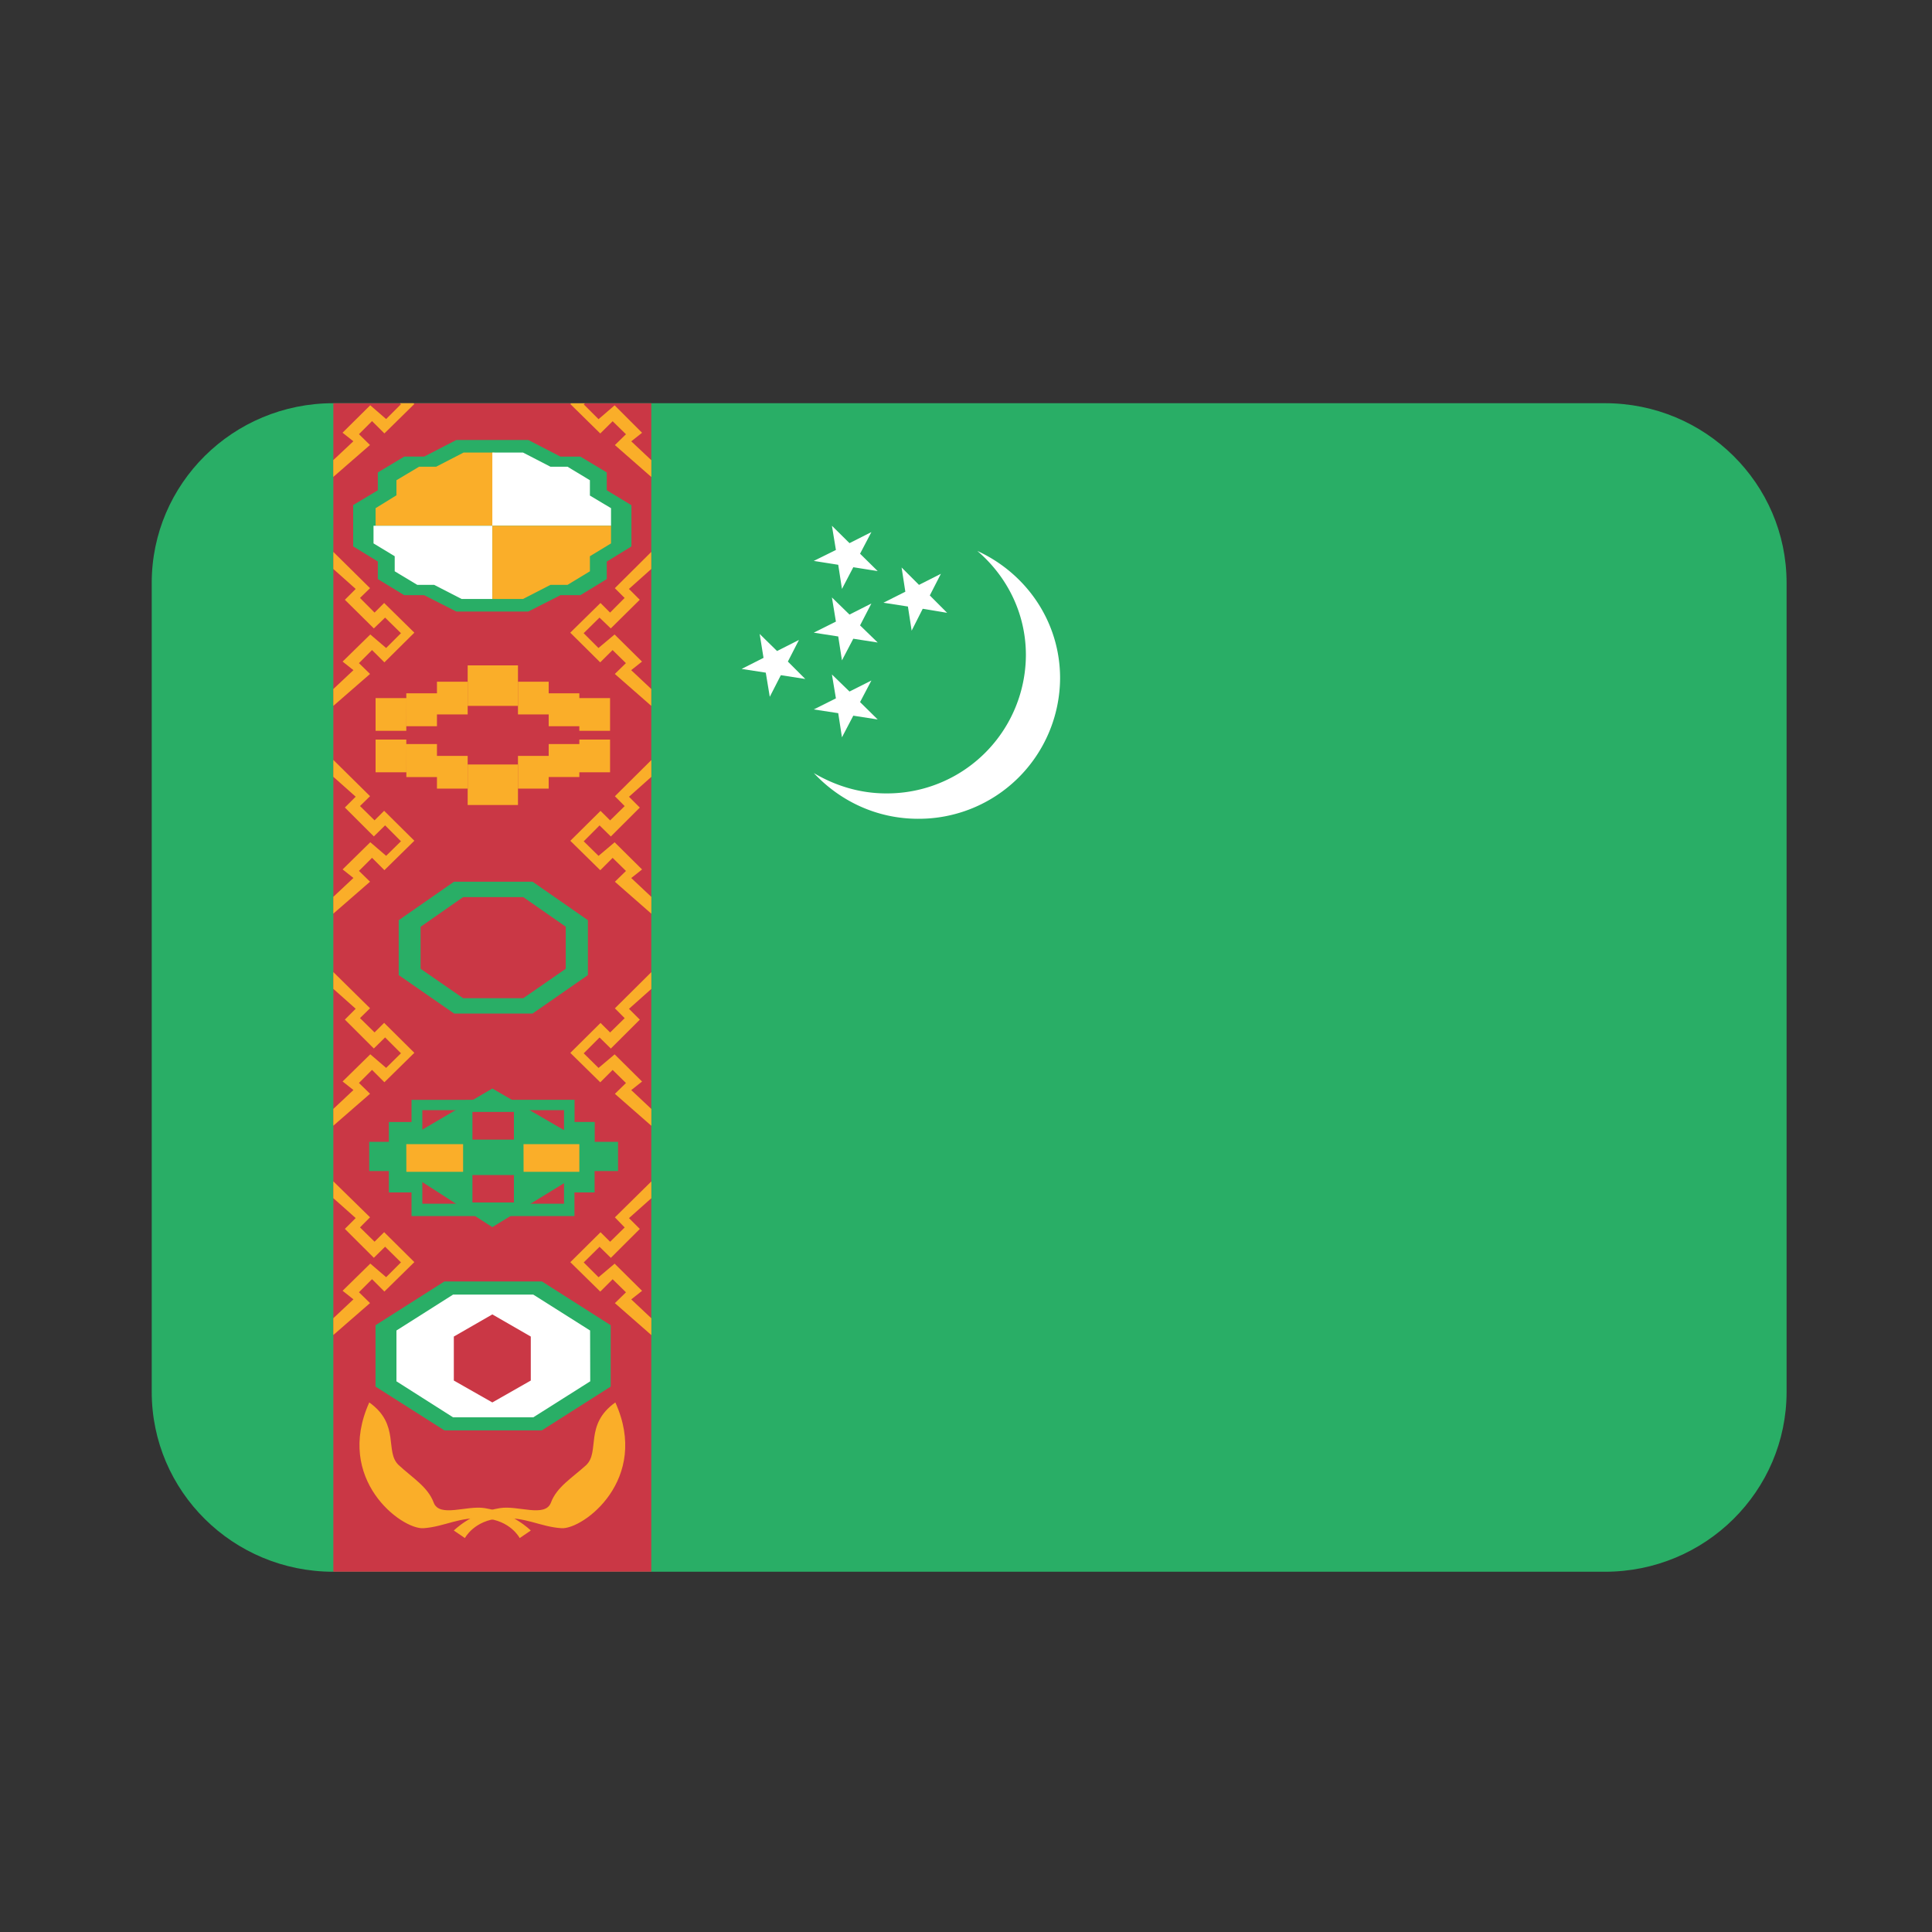 <svg xmlns="http://www.w3.org/2000/svg" width="40" height="40" version="1.0" viewBox="0 0 30 30"><rect x="0" y="0" width="30" height="30" fill="#333333" stroke="none"/><defs><clipPath id="a"><path d="M2.348 6.262H27.75v18.144H2.348Zm0 0"/></clipPath><clipPath id="b"><path d="M5 6.262h6v18.144H5Zm0 0"/></clipPath><clipPath id="c"><path d="M5 6.262h6V21H5Zm0 0"/></clipPath><clipPath id="d"><path d="M5 6.262h5V10H5Zm0 0"/></clipPath></defs><g clip-path="url(#a)"><path fill="#29AE66" d="M27.742 21.613c0 1.543-1.262 2.793-2.82 2.793H5.176c-1.559 0-2.82-1.25-2.82-2.793V9.051c0-1.54 1.261-2.79 2.82-2.79h19.746c1.558 0 2.82 1.25 2.82 2.79Zm0 0"/></g><g clip-path="url(#b)"><path fill="#CA3745" d="M5.176 6.262h4.937v18.144H5.176Zm0 0"/></g><g clip-path="url(#c)"><path fill="#FAAE29" d="m5.176 8.57.57.563-.156.152.226.227.149-.149.469.461-.465.461-.192-.191-.203.203.172.168-.57.496v-.262l.312-.293-.168-.133.43-.421.246.21.23-.23-.246-.242-.175.168-.45-.445.168-.168-.347-.31Zm0 3.23.57.563-.156.153.226.222.149-.148.469.465-.465.457-.192-.192-.203.203.172.168-.57.496v-.261l.312-.293-.168-.133.43-.422.246.211.23-.226-.246-.247-.175.172-.45-.449.168-.168-.347-.309Zm0 3.294.57.562-.156.153.226.222.149-.148.469.465-.465.457-.192-.192-.203.203.172.168-.57.496v-.261l.312-.293-.168-.133.43-.422.246.211.23-.227-.246-.246-.175.172-.45-.449.168-.168-.347-.309Zm0 3.25.57.558-.156.157.226.222.149-.148.469.465-.465.457-.192-.192-.203.203.172.168-.57.496v-.261l.312-.293-.168-.133.43-.422.246.211.23-.23-.246-.243-.175.172-.45-.449.168-.168-.347-.309Zm4.937-9.774-.566.563.152.152-.226.227-.149-.149-.469.461.465.461.192-.191.207.203-.172.168.566.496v-.262l-.312-.293.168-.133-.426-.421-.25.21-.23-.23.246-.242.175.168.45-.445-.168-.168.347-.31ZM5.574 6.742l.203-.203.192.191.465-.457-.012-.011H6.21l.016.015-.23.23-.247-.214-.43.426.168.133-.312.293v.261l.57-.496ZM9.97 6.72l-.426-.426-.25.215-.23-.23.019-.016h-.215l-.012.011.465.457.192-.19.207.202-.172.168.566.496v-.261l-.312-.293Zm.144 5.082-.566.562.152.153-.226.222-.149-.148-.469.465.465.457.192-.192.207.203-.172.168.566.496v-.261l-.312-.293.168-.133-.426-.422-.25.211-.23-.226.246-.247.175.172.45-.449-.168-.168.347-.309Zm0 3.293-.566.562.152.153-.226.222-.149-.148-.469.465.465.457.192-.192.207.203-.172.168.566.496v-.261l-.312-.293.168-.133-.426-.422-.25.211-.23-.227.246-.246.175.172.45-.449-.168-.168.347-.309Zm0 3.25-.566.558.152.157-.226.222-.149-.148-.469.465.465.457.192-.192.207.203-.172.168.566.496v-.261l-.312-.293.168-.133-.426-.422-.25.211-.23-.23.246-.243.175.172.45-.449-.168-.168.347-.309Zm0 0"/></g><g clip-path="url(#d)"><path fill="#29AE66" d="M9.422 7.613v-.277l-.41-.246h-.309l-.5-.258H7.086l-.5.258h-.309l-.41.246v.277l-.383.23v.641l.383.235v.273l.41.25h.309l.5.254h1.117l.5-.254h.309l.41-.25V8.72l.383-.235v-.64Zm0 0"/></g><path fill="#FAAE29" d="M5.832 8.164v-.273l.324-.2v-.234l.352-.21h.265l.426-.22h.477v1.137Zm0 0"/><path fill="#FFF" d="M5.8 8.164v.274l.329.199v.234l.351.211h.262l.426.219h.477V8.164Zm3.688 0v-.273l-.328-.196v-.238l-.348-.21h-.265l-.426-.22h-.476v1.137Zm0 0"/><path fill="#FAAE29" d="M9.488 8.164v.274l-.328.199v.234l-.348.211h-.265l-.426.219h-.476V8.164ZM5.832 10.84h.477v.508h-.477Zm.477-.074h.476v.511H6.31Zm.476-.18h.477v.508h-.477Zm2.211.254h.477v.508h-.477Zm-.476-.074h.476v.511H8.52Zm-.477-.18h.477v.508h-.477Zm0 0"/><path fill="#FAAE29" d="M7.262 10.332h.781v.629h-.781Zm-1.43 1.152h.477v.508h-.477Zm.477.07h.476v.512H6.31Zm.476.184h.477v.508h-.477Zm2.211-.254h.477v.508h-.477Zm-.476.07h.476v.512H8.52Zm-.477.184h.477v.508h-.477Zm0 0"/><path fill="#FAAE29" d="M7.262 11.871h.781v.629h-.781Zm0 0"/><path fill="#FFF" d="M8.387 19.945H6.934l-1.028.649v.918l1.028.652h1.453l1.023-.652v-.918Zm0 0"/><path fill="#29AE66" d="M8.27 13.691H7.05l-.859.598v.852l.86.597H8.27l.859-.597v-.852Zm.515 1.352-.66.457h-.934l-.66-.457v-.652l.66-.461h.934l.66.46Zm-.37 4.855H6.901l-1.07.68v.953l1.07.68h1.512l1.07-.68v-.953Zm.75 1.551-.884.559H7.035l-.879-.559v-.789l.88-.558H8.28l.883.558Zm.07-3.719v-.308h-.313v-.344H6.39v.344h-.352v.308h-.305v.454h.305v.332h.352v.367h2.53v-.367h.313v-.332h.364v-.454Zm-.477.961h-2.2v-1.453h2.2Zm0 0"/><path fill="#29AE66" d="m7.645 16.902-1.336.785v.508l1.336.86 1.351-.828v-.54Zm0 0"/><path fill="#CA3745" d="m7.047 20.754.598-.344.597.344v.683l-.597.34-.598-.34Zm0 0"/><path fill="#FAAE29" d="m8.242 23.766-.172.117s-.144-.278-.543-.305c-.398-.031-.617.129-.953.152-.34.02-1.379-.757-.84-1.953.485.344.235.766.457.973.22.203.454.34.543.582.09.238.512.04.793.086.442.07.715.348.715.348m0 0"/><path fill="#FAAE29" d="m7.047 23.766.172.117s.144-.278.543-.305c.398-.031.617.129.957.152.336.02 1.379-.757.836-1.953-.485.344-.235.766-.453.973-.223.203-.457.34-.547.582-.09.238-.512.04-.793.086-.442.07-.715.348-.715.348m0 0"/><path fill="#FFF" d="M15.176 8.555c.46.394.754.968.754 1.617a2.156 2.156 0 0 1-2.168 2.148c-.414 0-.793-.12-1.125-.316.406.434.976.71 1.62.71a2.194 2.194 0 0 0 2.204-2.183c0-.879-.527-1.629-1.285-1.976m-1.645-.293-.176.336.274.27-.379-.06-.176.337-.058-.375-.38-.06.344-.17-.062-.376.273.27Zm0 0"/><path fill="#FFF" d="m14.61 8.91-.172.336.269.27-.379-.063-.172.34-.058-.375-.38-.059.34-.171L14 8.812l.27.27Zm-1.079.461-.176.34.274.266-.379-.059-.176.336-.058-.371-.38-.059.344-.172-.062-.375.273.266Zm-1.125.566-.172.336.27.27-.379-.059-.172.336-.062-.375-.375-.058.34-.172-.06-.371.27.265Zm1.125.63-.176.335.274.27-.379-.059-.176.336-.058-.375-.38-.058.344-.172-.062-.371.273.265Zm0 0"/><path fill="#CA3745" d="M7.336 17.266h.644v.43h-.644Zm0 .98h.644v.426h-.644Zm0 0"/><path fill="#FAAE29" d="M6.309 17.766h.882v.43H6.31Zm1.82 0h.867v.43H8.13Zm0 0"/></svg>